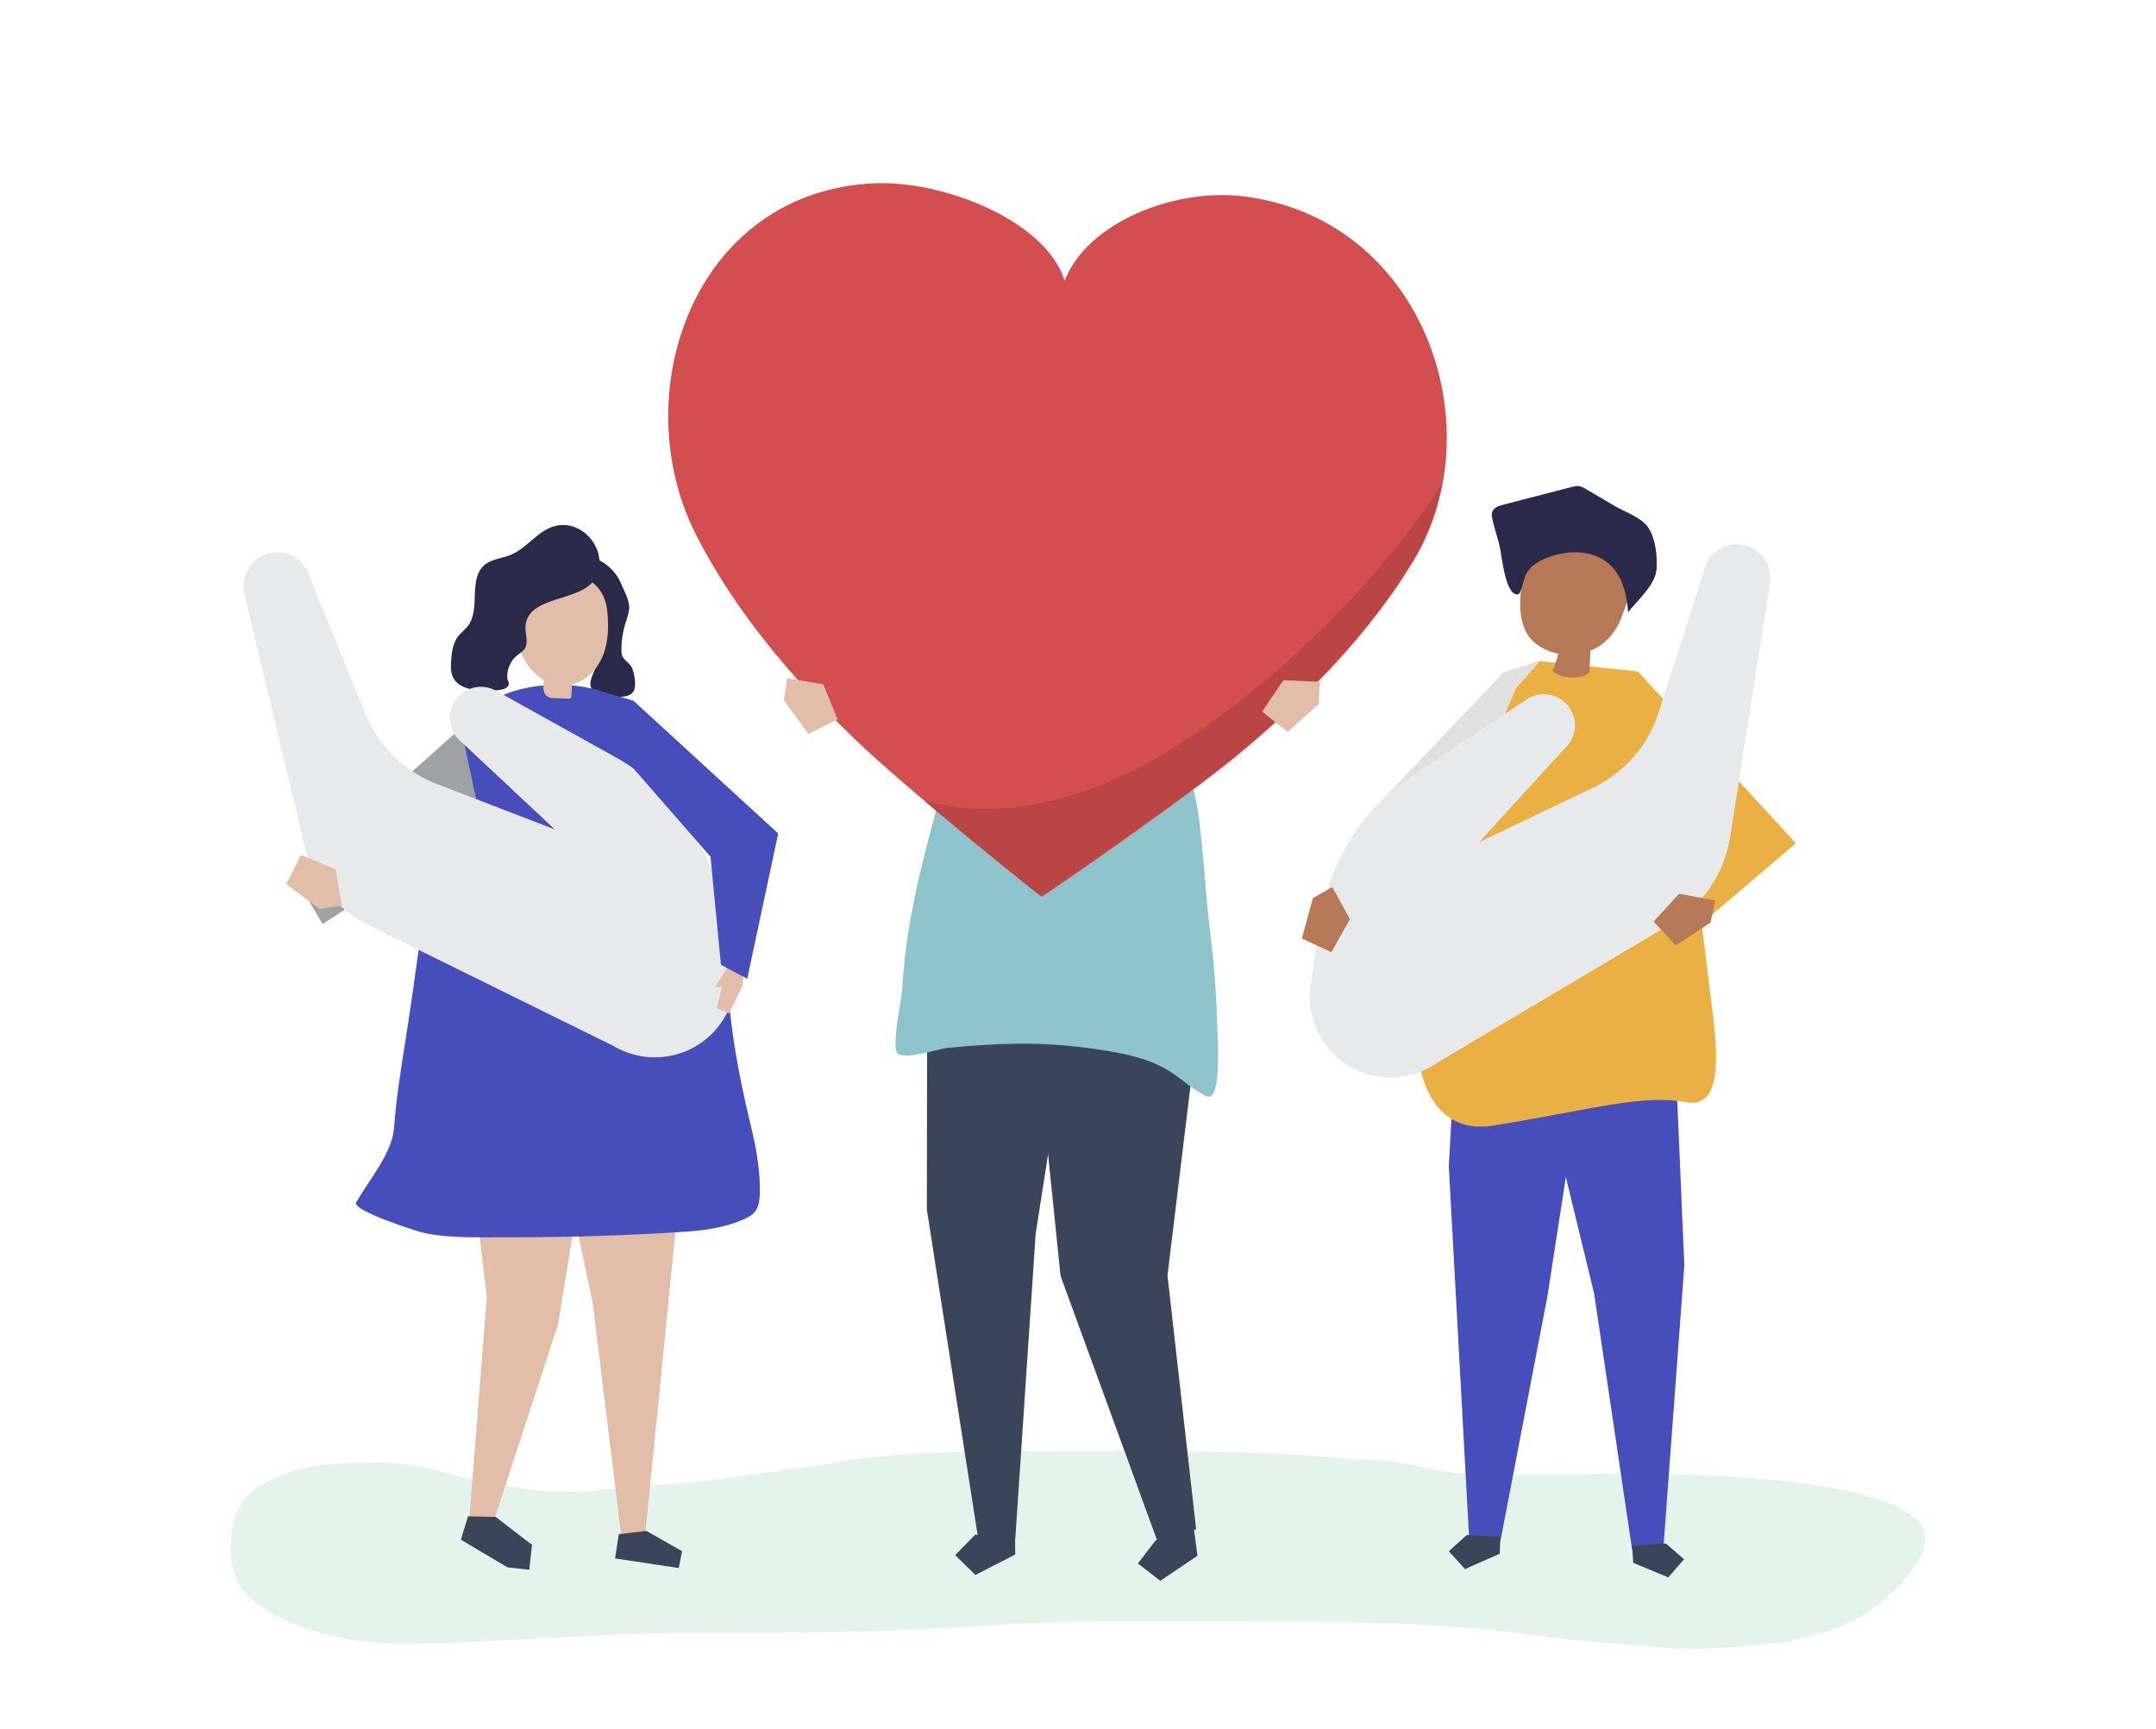 <svg width="217" height="174" viewBox="0 0 217 174" fill="none" xmlns="http://www.w3.org/2000/svg">
<path d="M0 174H217V1.52588e-05H0V174Z" fill="white"/>
<path d="M170.261 165.982C169.203 165.982 168.14 165.938 167.065 165.831C162.957 165.424 158.792 165.221 154.704 164.64C145.322 163.306 135.936 163.228 126.486 163.228C122.733 163.228 118.98 163.19 115.228 163.19C109.767 163.19 104.307 163.269 98.857 163.656C90.353 164.261 81.835 164.357 73.316 164.357C72.03 164.357 70.744 164.355 69.458 164.352C69.376 164.352 69.294 164.352 69.212 164.352C64.494 164.352 59.794 164.66 55.084 164.878C50.353 165.097 45.752 165.457 41.048 165.457C40.624 165.457 40.198 165.454 39.772 165.448C35.072 165.379 27.915 163.925 24.563 160.219C22.572 158.018 22.841 152.72 24.835 150.597C25.706 149.67 27.11 148.944 28.257 148.502C31.525 147.243 34.85 147.24 38.264 147.214C38.306 147.213 38.347 147.213 38.389 147.213C40.745 147.213 43.195 147.718 45.453 148.418C47.507 149.055 49.606 149.279 51.695 149.675C53.405 150 55.234 150.156 57.043 150.156C58.22 150.156 59.389 150.09 60.51 149.962C63.544 149.616 66.599 149.455 69.641 149.182C73.419 148.844 77.117 148.109 80.881 147.716C82.766 147.519 84.607 147.03 86.487 146.808C91.475 146.219 96.471 146.092 101.467 146.076C101.868 146.075 102.268 146.074 102.668 146.074C105.051 146.074 107.435 146.093 109.816 146.093C111.75 146.093 113.682 146.087 115.615 146.087C122.228 146.087 128.835 146.159 135.43 146.796C137.474 146.993 139.504 146.873 141.52 147.343C143.543 147.815 145.585 148.245 147.658 148.329C149.432 148.401 151.211 148.424 152.992 148.424C156.16 148.424 159.333 148.349 162.49 148.337C162.807 148.336 163.248 148.334 163.794 148.334C170.863 148.334 195.478 148.679 193.712 155.654C193.033 158.335 189.088 161.824 186.875 162.946C184.079 164.365 181.022 165.204 177.945 165.487C175.351 165.726 172.822 165.982 170.261 165.982Z" fill="#E5F3ED"/>
<path d="M120.265 154.596L120.521 156.599L116.782 159.117L114.527 157.371L116.268 155.111L120.008 152.593L120.265 154.596Z" fill="#3B455A"/>
<path d="M120.391 153.924L117.507 128.382L120.977 99.789L120.196 93.706L104.699 93.116L104.14 103.016L106.742 128.421L116.529 155.229L120.391 153.924Z" fill="#3B455A"/>
<path d="M93.328 95.978L93.287 121.753L98.463 154.934L102.189 154.897L104.237 124.212L109.03 93.501L93.328 95.978Z" fill="#3B455A"/>
<path d="M102.183 156.471L98.174 158.531L96.139 156.532L98.134 154.493L102.163 154.452L102.183 156.471Z" fill="#3B455A"/>
<path d="M122.581 104.745C122.545 103.628 122.483 102.695 122.474 102.363C122.394 99.366 122.128 96.377 121.754 93.402C121.418 90.736 120.995 84.118 120.54 81.468C120.164 79.281 118.854 73.82 117.908 71.791C115.555 66.745 116.282 66.279 105.945 64.781C101.415 64.124 100.344 66.954 96.64 70.208C96.275 70.529 96.295 72.44 96.21 72.946C96.061 73.837 95.901 74.727 95.718 75.612C95.574 76.308 95.415 77.002 95.237 77.691C93.394 84.826 91.274 91.684 90.841 99.08C90.718 101.166 90.078 103.191 90.135 105.296C90.141 105.538 90.161 105.797 90.311 105.987C90.937 106.777 94.39 105.57 95.439 105.467C98.107 105.203 100.829 105.038 103.511 105.058C106.263 105.079 109.027 105.358 111.732 105.826C113.542 106.129 115.388 106.57 117.007 107.417C118.551 108.225 119.666 109.415 121.233 110.252C121.381 110.331 121.544 110.413 121.713 110.39C122.613 110.265 122.655 107.095 122.581 104.745Z" fill="#8EC3CB"/>
<path d="M105.933 66.203C106.455 66.462 107.686 66.554 108.97 66.05C109.229 65.948 109.403 65.698 109.4 65.42C109.39 64.638 109.327 63.857 109.212 63.084C110.175 62.744 111.288 62.235 111.456 61.226C111.509 60.908 111.454 60.583 111.399 60.266C111.173 58.952 110.947 57.639 110.72 56.327C110.642 55.872 110.559 55.405 110.312 55.016C109.88 54.333 109.041 54.035 108.246 53.896C106.217 53.543 104.007 53.984 102.434 55.315C102.015 55.67 101.637 56.096 101.452 56.613C101.168 57.41 101.381 58.29 101.595 59.109C101.793 59.865 101.991 60.621 102.189 61.377C102.417 62.246 102.746 63.234 103.582 63.561C104.026 63.734 104.55 63.683 104.951 63.94C105.66 64.391 105.565 65.447 105.933 66.203Z" fill="#D5C6AB"/>
<path d="M94.745 53.051C94.398 49.791 95.819 46.358 98.494 47.041C100.115 47.454 101.565 48.139 103.197 47.528C104.73 46.954 105.837 47.188 107.439 47.761C109.173 48.381 111.5 48.527 113.07 49.403C113.725 49.768 114.248 50.34 114.656 50.971C116.068 53.157 116.076 56.171 114.675 58.365C114.361 58.857 113.985 59.307 113.59 59.736C112.772 60.626 111.793 61.724 110.668 62.053C110.641 61.044 111.558 57.863 110.785 57.036C109.558 55.724 106.784 56.182 105.263 56.505C103.602 56.857 102.123 58.035 100.477 58.287C96.843 58.843 95.062 56.019 94.745 53.051Z" fill="#3B3631"/>
<path d="M125.094 19.756C118.235 18.933 109.44 22.354 107.153 28.259C105.308 22.202 94.889 18.134 87.988 18.451C69.776 19.29 62.868 39.678 70.053 53.823C73.92 61.437 79.632 68.179 85.911 74.275C91.169 79.38 104.814 90.299 104.858 90.265C104.9 90.302 119.315 80.414 124.935 75.709C131.648 70.09 137.843 63.785 142.262 56.476C150.473 42.897 143.194 21.929 125.094 19.756Z" fill="#D34E4E"/>
<path d="M94.202 81.611C93.796 81.27 93.39 80.927 92.987 80.586C93.002 80.59 93.018 80.594 93.033 80.598C93.423 80.929 93.815 81.26 94.208 81.59C94.206 81.597 94.204 81.604 94.202 81.611Z" fill="#E0E0E0"/>
<path d="M104.761 90.21C104.761 90.21 104.761 90.21 104.761 90.21H104.761C104.707 90.21 99.443 86.013 94.202 81.611C94.204 81.604 94.206 81.597 94.208 81.59C99.112 85.712 104.063 89.674 104.772 90.205C104.766 90.208 104.762 90.21 104.761 90.21Z" fill="#7DABB2"/>
<path d="M104.772 90.205C104.063 89.674 99.112 85.712 94.208 81.59C93.815 81.26 93.423 80.929 93.033 80.598C95.043 81.143 97.137 81.421 99.285 81.421C100.468 81.421 101.669 81.336 102.881 81.166C110.022 80.164 116.607 76.621 122.268 72.485C128.123 68.208 133.556 63.176 138.287 57.777C140.766 54.947 143.066 51.953 145.069 48.792C144.554 51.467 143.595 54.056 142.165 56.421C137.746 63.73 131.551 70.035 124.838 75.654C119.3 80.29 105.223 89.958 104.772 90.205Z" fill="#B94545"/>
<path d="M59.857 111.589L46.172 106.545L48.993 130.573L47.359 151.303L47.315 151.44L47.347 151.444L47.227 152.974H49.747L56.172 133.287L59.362 113.613L59.857 111.589Z" fill="#E2BDAA"/>
<path d="M49.903 152.692L47.103 152.621L46.388 154.989L46.459 155.01L46.441 155.012L51.069 157.761L53.27 158.006L53.55 155.485L52.956 155.048L49.903 152.692Z" fill="#3B455A"/>
<path d="M69.178 112.002L64.941 154.452H62.508L59.641 131.051L54.924 108.928L69.178 112.002Z" fill="#E2BDAA"/>
<path d="M65.064 154.097L68.652 156.136L68.316 157.833L61.905 156.864L62.282 154.42L65.064 154.097Z" fill="#3B455A"/>
<path d="M75.594 122.334C76.46 121.731 76.479 120.682 76.477 119.631C76.474 117.657 76.12 115.64 75.669 113.722C74.809 110.125 73.835 105.792 73.407 101.13C72.3 89.082 68.504 80.996 68.504 80.996L67.279 77.723C67.035 77.297 66.783 76.876 66.519 76.461C64.989 74.055 62.333 69.966 59.492 69.297C59.433 69.283 59.373 69.269 59.313 69.256C56.326 68.599 52.499 68.904 49.8 70.359C49.288 70.635 48.832 71.003 48.38 71.369C47.06 72.436 45.984 73.014 45.414 74.64C44.92 76.052 44.806 77.593 44.533 79.056C43.98 82.029 43.65 85.037 43.208 88.027C42.379 93.634 41.675 99.26 40.789 104.858C40.333 107.74 39.873 110.626 39.657 113.538C39.467 116.112 37.15 118.726 35.848 121.033C35.395 121.836 41.902 123.916 42.485 124.052C45.184 124.682 48.056 124.521 50.838 124.534C56.936 124.561 63.034 124.373 69.119 123.969C71.141 123.834 73.632 123.447 75.426 122.439C75.486 122.405 75.541 122.37 75.594 122.334Z" fill="#474EBB"/>
<path d="M60.755 62.772C61.274 64.336 60.522 66.004 59.862 67.429C59.276 68.693 59.073 69.525 60.559 69.866C61.397 70.058 62.883 70.417 63.617 69.774C64.173 69.287 63.861 67.784 63.59 67.186C63.383 66.73 62.837 66.498 62.642 66.037C62.562 65.847 62.55 65.635 62.548 65.429C62.536 64.585 62.652 63.741 62.892 62.932C63.054 62.383 63.274 61.844 63.323 61.273C63.394 60.446 62.81 59.482 62.504 58.722C61.933 57.307 59.947 55.41 58.284 56.52C57.905 56.773 57.685 57.201 57.5 57.618C57.39 57.866 57.286 58.126 57.282 58.399C57.27 59.484 58.259 59.668 58.942 60.184C59.784 60.822 60.423 61.774 60.755 62.772Z" fill="#292949"/>
<path d="M57.591 68.875C59.034 68.535 60.162 67.32 60.704 65.938C61.246 64.555 61.274 63.022 61.124 61.544C60.625 56.627 54.522 56.943 52.455 60.712C50.654 63.996 53.397 69.865 57.591 68.875Z" fill="#E2BDAA"/>
<path d="M57.59 68.345C57.566 68.906 57.541 69.466 57.517 70.026C57.514 70.108 57.507 70.198 57.45 70.257C57.384 70.323 57.279 70.325 57.186 70.322C56.731 70.306 56.275 70.29 55.82 70.274C55.594 70.266 55.359 70.256 55.16 70.149C54.725 69.915 54.634 69.323 54.704 68.832C54.774 68.342 54.949 67.847 54.845 67.363C55.786 67.827 56.679 66.777 57.62 67.242L57.59 68.345Z" fill="#E2BDAA"/>
<path d="M55.621 53.019C54.019 53.564 52.991 55.189 51.427 55.838C50.53 56.21 49.469 56.257 48.737 56.897C47.097 58.329 48.415 61.335 47.068 63.047C46.788 63.403 46.41 63.672 46.129 64.027C45.522 64.793 45.443 65.838 45.389 66.814C45.376 67.034 45.374 67.273 45.412 67.494C45.623 69.749 48.889 69.606 50.186 69.461C51.609 69.303 51.135 68.51 51.135 68.51L51.083 68.447C50.946 67.531 51.322 66.555 52.039 65.972C52.306 65.755 52.621 65.583 52.809 65.296C53.23 64.65 52.828 63.796 52.889 63.027C53.139 59.931 58.323 60.594 59.786 58.39C61.58 55.687 58.648 51.988 55.621 53.019Z" fill="#292949"/>
<path d="M46.388 73.279L29.65 88.231L32.472 93.009L48.41 82.672L46.388 73.279Z" fill="#A0A1A3"/>
<path d="M24.597 59.769C24.169 57.943 25.294 56.112 27.116 55.676C28.943 55.239 30.777 56.368 31.213 58.199L31.214 58.203L36.807 71.898C38.124 75.123 40.71 77.659 43.955 78.908L55.834 83.482L46.494 74.732C46.342 74.614 46.2 74.482 46.072 74.337L46.067 74.333L46.068 74.332C45.741 73.96 45.496 73.506 45.373 72.99C44.972 71.308 46.008 69.618 47.686 69.216C48.448 69.034 49.209 69.15 49.853 69.487L49.855 69.484L61.924 76.201C67.14 79.103 70.9 84.069 72.286 89.885L73.831 96.364C74.876 100.752 72.175 105.159 67.798 106.207C66.106 106.612 64.413 106.451 62.91 105.854C62.499 105.69 62.102 105.496 61.723 105.269L37.118 93.14C33.84 91.525 31.451 88.527 30.602 84.966L24.596 59.769L24.597 59.769Z" fill="#E8E9EA"/>
<path d="M74.762 99.184L73.379 102.013L72.148 101.473L72.667 99.326L71.966 99.342L73.444 97.066L74.8 97.454L74.762 99.184Z" fill="#E2BDAA"/>
<path d="M63.759 70.534L59.488 69.265L61.544 74.814L71.509 86.228L71.423 85.296L72.564 97.117L75.207 98.523L78.327 83.894L63.759 70.534Z" fill="#474EBB"/>
<path d="M32.173 91.491L34.397 91.154L33.791 87.513L30.275 86.063L28.791 88.995L32.173 91.491Z" fill="#E2BDAA"/>
<path d="M78.894 70.496L79.233 68.268L82.865 68.879L84.308 72.405L81.381 73.889L78.894 70.496Z" fill="#E2BDAA"/>
<path d="M132.725 70.876L132.851 68.625L129.171 68.474L127.036 71.627L129.595 73.683L132.725 70.876Z" fill="#E2BDAA"/>
<path d="M164.85 67.591L180.761 84.879L168.668 95.17L166.88 93.009L171.616 83.144L162.34 74.947L164.85 67.591Z" fill="#EBB044"/>
<path d="M168.81 110.674L169.528 127.369L167.423 155.755L164.273 155.979L160.446 130.198L155.151 108.381L168.81 110.674Z" fill="#474EBB"/>
<path d="M164.385 157.31L167.913 158.774L169.495 156.946L167.671 155.36L164.264 155.603L164.385 157.31Z" fill="#3B455A"/>
<path d="M146.511 104.766L145.82 117.385L147.871 154.907L151.025 155.065L155.752 130.456L159.922 103.468L146.511 104.766Z" fill="#474EBB"/>
<path d="M150.94 156.397L147.445 157.936L145.824 156.141L147.615 154.517L151.026 154.688L150.94 156.397Z" fill="#3B455A"/>
<path d="M164.85 67.591L155.008 66.534C155.008 66.534 149.532 67.12 145.817 80.153C143.75 87.405 143.121 98.829 142.97 107.539C143.202 108.781 144.553 114.224 150.263 113.3C160.069 111.715 165.289 110.13 169.559 110.922C173.197 111.715 172.89 106.695 172.49 102.864L171.04 91.01L164.85 67.591Z" fill="#EBB044"/>
<path d="M162.95 55.311C160.469 54.763 157.916 54.272 155.432 54.765C154.888 54.873 154.304 55.062 154.009 55.533C153.895 55.715 153.835 55.925 153.779 56.133C153.152 58.468 152.357 61.929 153.891 64.081C154.183 64.491 154.576 64.817 154.998 65.081C155.562 65.435 156.187 65.675 156.833 65.803C156.699 66.383 156.513 66.952 156.277 67.499C156.845 68.357 159.495 68.46 159.984 67.637C160.012 66.925 160.039 66.213 160.067 65.501C160.389 65.37 160.701 65.212 160.993 65.019C162.125 64.271 162.872 63.137 163.305 61.868C163.777 60.486 164.441 59.173 164.872 57.764C165.029 57.251 165.152 56.666 164.883 56.202C164.597 55.708 163.978 55.54 163.422 55.416C163.265 55.381 163.107 55.346 162.95 55.311Z" fill="#B77858"/>
<path d="M154.692 56.646C155.919 55.856 157.758 55.516 158.911 55.599C162.397 55.852 163.674 58.418 163.86 61.63C164.82 60.407 166.622 58.868 166.731 57.294C166.82 56.006 166.642 54.249 165.922 53.136C165.248 52.095 163.525 51.523 162.5 50.92C161.534 50.351 160.568 49.782 159.603 49.214C159.402 49.095 159.195 48.975 158.966 48.935C158.694 48.888 158.417 48.957 158.151 49.026C155.868 49.618 153.584 50.209 151.301 50.801C150.863 50.914 150.363 51.08 150.202 51.504C150.103 51.762 150.161 52.051 150.22 52.32C150.479 53.508 150.977 54.723 151.1 55.926C151.239 56.625 151.655 60.208 152.89 59.795C153.253 59.2 153.307 58.468 153.59 57.832C153.799 57.361 154.195 56.967 154.692 56.646Z" fill="#292949"/>
<path d="M155.008 66.534L151.37 67.644L138.084 81.594L137.293 86.192L143.645 96.703L145.36 92.85L142.671 85.082L146.941 82.07L152.635 69.229L155.008 66.534Z" fill="#E0E0E1"/>
<path d="M178.162 58.699C178.446 56.846 177.183 55.108 175.332 54.815C173.478 54.522 171.736 55.791 171.443 57.65L171.443 57.654L166.929 71.744C165.867 75.061 163.485 77.791 160.347 79.29L148.859 84.775L157.491 75.324C157.634 75.194 157.765 75.052 157.881 74.897L157.885 74.892L157.885 74.892C158.183 74.496 158.391 74.023 158.474 73.5C158.743 71.791 157.58 70.187 155.875 69.917C155.102 69.795 154.351 69.971 153.736 70.356L153.734 70.354L142.222 77.991C137.247 81.291 133.883 86.534 132.952 92.44L131.915 99.02C131.213 103.476 134.247 107.659 138.693 108.363C140.412 108.635 142.086 108.343 143.539 107.63C143.936 107.435 144.317 107.21 144.677 106.955L168.266 92.946C171.41 91.079 173.559 87.905 174.129 84.288L178.162 58.7L178.162 58.699Z" fill="#E8E9EA"/>
<path d="M132.139 90.401L134.093 89.285L135.867 92.52L134.003 95.841L131.027 94.461L132.139 90.401Z" fill="#B77858"/>
<path d="M172.172 92.85L172.623 90.641L169.004 89.956L166.434 92.764L168.668 95.17L172.172 92.85Z" fill="#B77858"/>
</svg>
